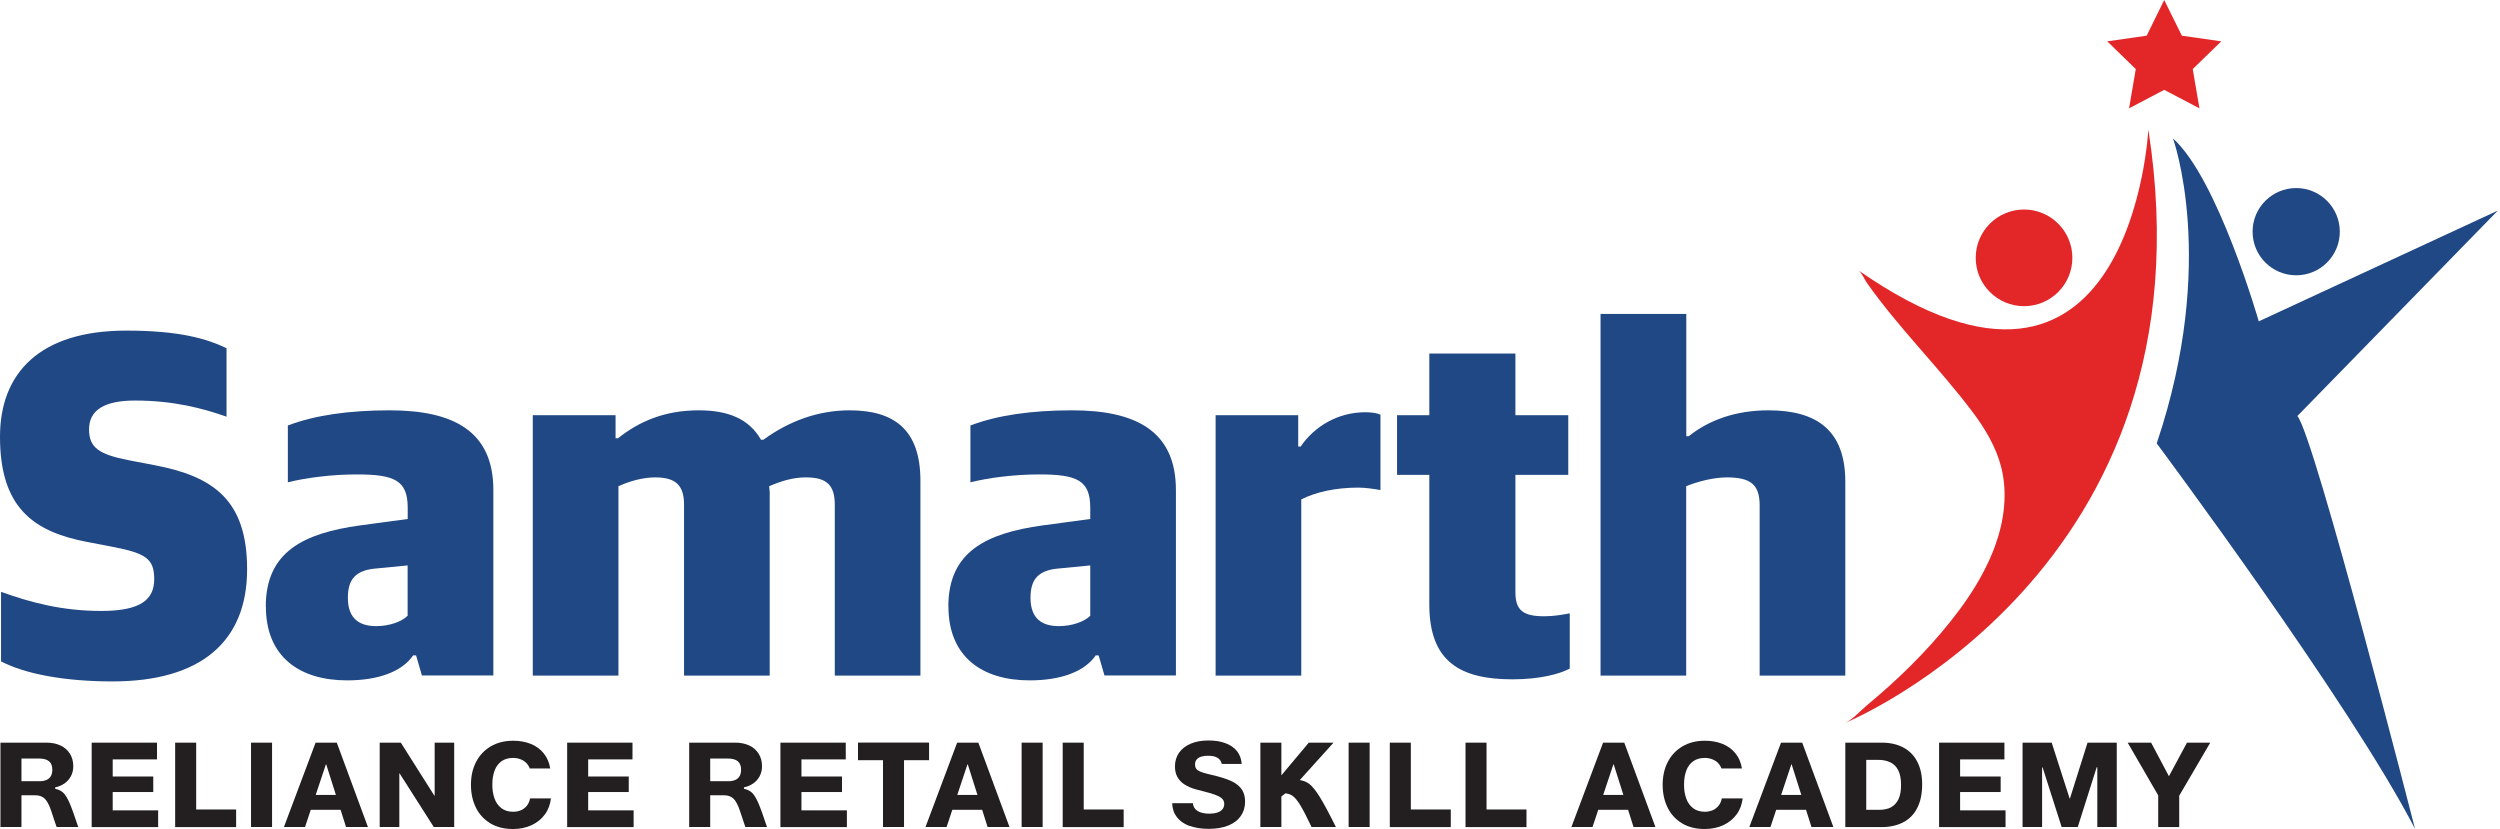 <svg width="193" height="64" viewBox="0 0 193 64" fill="none" xmlns="http://www.w3.org/2000/svg">
<path d="M0.081 51.057V45.69C2.384 46.519 4.801 47.165 7.825 47.165C10.848 47.165 11.906 46.296 11.906 44.707C11.906 43.118 11.226 42.707 8.694 42.215L6.727 41.838C2.572 41.044 0 39.192 0 33.717C0 28.768 3.098 25.522 9.744 25.522C13.899 25.522 15.98 26.162 17.488 26.882V32.168C15.677 31.529 13.407 30.922 10.424 30.922C8.081 30.922 6.875 31.643 6.875 33.151C6.875 34.552 7.63 35.077 9.933 35.529L11.899 35.906C16.505 36.774 19.077 38.626 19.077 43.953C19.077 49.542 15.488 52.606 8.687 52.606C5.024 52.606 1.96 52.04 0.074 51.057H0.081Z" fill="#204885"/>
<path d="M20.518 46.828C20.518 42.599 23.428 41.165 27.811 40.559L31.475 40.067V39.199C31.475 37.084 30.458 36.626 27.549 36.626C25.549 36.626 23.623 36.889 22.222 37.232V32.848C24.303 32.054 26.943 31.677 30.081 31.677C35.03 31.677 38.087 33.3 38.087 37.832V52.148H32.572L32.121 50.599H31.892C31.064 51.811 29.286 52.525 26.795 52.525C23.091 52.525 20.525 50.673 20.525 46.822L20.518 46.828ZM31.468 47.542V43.65L29.125 43.879C27.535 43.993 26.855 44.633 26.855 46.148C26.855 47.811 27.798 48.337 29.044 48.337C30.061 48.337 31.01 47.993 31.461 47.542H31.468Z" fill="#204885"/>
<path d="M41.138 32.054H47.522V33.832H47.711C49.374 32.512 51.34 31.677 53.946 31.677C56.249 31.677 57.838 32.357 58.748 33.946H58.936C60.902 32.512 63.165 31.677 65.582 31.677C69.017 31.677 71.057 33.151 71.057 37.118V52.155H64.445V38.97C64.445 37.461 63.838 36.855 62.215 36.855C61.232 36.855 60.364 37.118 59.38 37.535C59.38 37.684 59.421 37.838 59.421 37.986V52.155H52.808V38.97C52.808 37.461 52.168 36.855 50.579 36.855C49.596 36.855 48.579 37.158 47.744 37.535V52.155H41.131V32.054H41.138Z" fill="#204885"/>
<path d="M73.212 46.828C73.212 42.599 76.121 41.165 80.505 40.559L84.168 40.067V39.199C84.168 37.084 83.151 36.626 80.242 36.626C78.242 36.626 76.317 36.889 74.916 37.232V32.848C76.997 32.054 79.636 31.677 82.774 31.677C87.724 31.677 90.781 33.3 90.781 37.832V52.148H85.266L84.815 50.599H84.586C83.758 51.811 81.98 52.525 79.488 52.525C75.784 52.525 73.219 50.673 73.219 46.822L73.212 46.828ZM84.168 47.542V43.65L81.825 43.879C80.236 43.993 79.555 44.633 79.555 46.148C79.555 47.811 80.498 48.337 81.744 48.337C82.761 48.337 83.71 47.993 84.162 47.542H84.168Z" fill="#204885"/>
<path d="M93.838 32.054H100.222V34.471H100.411C101.468 32.922 103.279 31.825 105.401 31.825C105.926 31.825 106.343 31.899 106.572 32.013V37.832C106.155 37.758 105.441 37.643 104.875 37.643C103.098 37.643 101.589 37.986 100.458 38.552V52.155H93.845V32.054H93.838Z" fill="#204885"/>
<path d="M110.343 46.673V36.66H107.852V32.054H110.343V27.293H116.99V32.054H121.071V36.66H116.99V45.724C116.99 47.125 117.596 47.576 119.219 47.576C119.899 47.576 120.653 47.461 121.185 47.347V51.616C120.391 52.034 118.882 52.444 116.768 52.444C112.727 52.444 110.343 51.084 110.343 46.667V46.673Z" fill="#204885"/>
<path d="M123.569 24.236H130.182V33.677H130.37C131.919 32.431 134 31.677 136.525 31.677C140.263 31.677 142.458 33.226 142.458 37.192V52.155H135.845V39.01C135.845 37.421 135.165 36.855 133.313 36.855C132.256 36.855 131.01 37.192 130.175 37.535V52.155H123.562V24.236H123.569Z" fill="#204885"/>
<path d="M0.034 57.334H3.616C4.007 57.334 4.357 57.408 4.667 57.549C4.976 57.691 5.219 57.906 5.394 58.182C5.569 58.458 5.657 58.781 5.657 59.152C5.657 59.441 5.596 59.697 5.468 59.933C5.34 60.169 5.172 60.35 4.963 60.492C4.754 60.633 4.518 60.734 4.263 60.781V60.896C4.525 60.95 4.741 61.057 4.902 61.219C5.064 61.381 5.219 61.643 5.38 62.014C5.542 62.384 5.758 62.997 6.04 63.845H4.37C4.31 63.65 4.242 63.462 4.175 63.273C4.094 63.017 4.013 62.781 3.939 62.559C3.865 62.344 3.791 62.162 3.71 62.02C3.636 61.879 3.556 61.758 3.468 61.67C3.374 61.576 3.266 61.509 3.138 61.462C3.01 61.414 2.862 61.394 2.687 61.394H1.657V63.845H0.034V57.334ZM3.589 60.216C3.737 60.148 3.845 60.047 3.926 59.919C4 59.785 4.04 59.623 4.04 59.428C4.04 59.125 3.953 58.909 3.784 58.768C3.616 58.627 3.353 58.559 3.017 58.559H1.657V60.31H3.064C3.273 60.31 3.448 60.276 3.596 60.209L3.589 60.216Z" fill="#231F20"/>
<path d="M7.077 57.333H12.121V58.626H8.7V59.946H11.832V61.145H8.7V62.559H12.209V63.852H7.077V57.34V57.333Z" fill="#231F20"/>
<path d="M13.522 57.333H15.145V62.492H18.229V63.852H13.522V57.34V57.333Z" fill="#231F20"/>
<path d="M19.38 57.333H21.003V63.845H19.38V57.333Z" fill="#231F20"/>
<path d="M24.357 57.333H26L28.404 63.845H26.714L25.185 59.01H25.158L23.549 63.845H21.919L24.364 57.333H24.357ZM24.189 61.367H26.114L26.465 62.519H23.825L24.195 61.367H24.189Z" fill="#231F20"/>
<path d="M29.313 57.333H30.943L33.535 61.428H33.556V57.333H35.064V63.845H33.488L30.848 59.704H30.828V63.845H29.313V57.333Z" fill="#231F20"/>
<path d="M37.859 63.562C37.374 63.273 36.997 62.869 36.741 62.35C36.485 61.832 36.357 61.246 36.357 60.586C36.357 59.926 36.485 59.347 36.747 58.835C37.01 58.316 37.387 57.919 37.879 57.623C38.37 57.333 38.95 57.185 39.616 57.185C40.121 57.185 40.572 57.266 40.976 57.428C41.38 57.589 41.71 57.832 41.973 58.155C42.236 58.478 42.404 58.862 42.478 59.327H40.896C40.842 59.165 40.747 59.024 40.626 58.896C40.505 58.774 40.357 58.68 40.175 58.613C40 58.545 39.811 58.512 39.609 58.512C39.252 58.512 38.956 58.599 38.714 58.768C38.478 58.943 38.296 59.178 38.182 59.488C38.067 59.798 38.007 60.162 38.007 60.579C38.007 60.997 38.067 61.34 38.182 61.657C38.296 61.973 38.478 62.215 38.714 62.397C38.956 62.579 39.252 62.667 39.609 62.667C39.845 62.667 40.047 62.626 40.229 62.545C40.411 62.465 40.559 62.343 40.68 62.195C40.801 62.04 40.882 61.852 40.922 61.636H42.532C42.478 62.101 42.33 62.512 42.067 62.869C41.811 63.226 41.468 63.502 41.037 63.704C40.613 63.899 40.135 64 39.603 64C38.922 64 38.343 63.852 37.852 63.562H37.859Z" fill="#231F20"/>
<path d="M43.785 57.333H48.828V58.626H45.407V59.946H48.539V61.145H45.407V62.559H48.916V63.852H43.785V57.34V57.333Z" fill="#231F20"/>
<path d="M53.205 57.333H56.788C57.178 57.333 57.529 57.407 57.838 57.549C58.148 57.69 58.391 57.906 58.566 58.182C58.741 58.458 58.828 58.781 58.828 59.151C58.828 59.441 58.768 59.697 58.64 59.933C58.512 60.168 58.343 60.35 58.135 60.492C57.926 60.633 57.69 60.734 57.434 60.781V60.896C57.697 60.95 57.913 61.057 58.074 61.219C58.236 61.38 58.391 61.643 58.552 62.014C58.714 62.384 58.929 62.997 59.212 63.845H57.542C57.481 63.65 57.414 63.461 57.347 63.273C57.266 63.017 57.185 62.781 57.111 62.559C57.037 62.343 56.963 62.162 56.882 62.02C56.808 61.879 56.727 61.758 56.64 61.67C56.545 61.576 56.438 61.508 56.31 61.461C56.182 61.414 56.034 61.394 55.859 61.394H54.828V63.845H53.205V57.333ZM56.761 60.215C56.909 60.148 57.017 60.047 57.098 59.919C57.172 59.785 57.212 59.623 57.212 59.428C57.212 59.125 57.125 58.909 56.956 58.768C56.788 58.626 56.525 58.559 56.188 58.559H54.828V60.31H56.236C56.444 60.31 56.62 60.276 56.768 60.209L56.761 60.215Z" fill="#231F20"/>
<path d="M60.249 57.333H65.293V58.626H61.872V59.946H65.003V61.145H61.872V62.559H65.38V63.852H60.249V57.34V57.333Z" fill="#231F20"/>
<path d="M68.168 58.687H66.236V57.327H71.724V58.687H69.791V63.845H68.168V58.687Z" fill="#231F20"/>
<path d="M73.885 57.333H75.529L77.933 63.845H76.242L74.714 59.01H74.687L73.077 63.845H71.448L73.892 57.333H73.885ZM73.717 61.367H75.643L75.993 62.519H73.353L73.724 61.367H73.717Z" fill="#231F20"/>
<path d="M78.869 57.333H80.492V63.845H78.869V57.333Z" fill="#231F20"/>
<path d="M82.04 57.333H83.663V62.492H86.747V63.852H82.04V57.34V57.333Z" fill="#231F20"/>
<path d="M91.825 63.764C91.407 63.609 91.084 63.38 90.855 63.084C90.626 62.788 90.505 62.431 90.492 62.007H92.094C92.108 62.263 92.229 62.465 92.451 62.606C92.673 62.748 92.983 62.815 93.367 62.815C93.589 62.815 93.784 62.788 93.96 62.734C94.135 62.68 94.269 62.599 94.364 62.485C94.458 62.37 94.512 62.236 94.512 62.067C94.512 61.926 94.471 61.812 94.397 61.717C94.323 61.623 94.209 61.535 94.054 61.461C93.899 61.387 93.697 61.313 93.434 61.232L92.343 60.943C91.973 60.842 91.663 60.707 91.421 60.545C91.178 60.384 91.003 60.189 90.882 59.96C90.761 59.731 90.707 59.468 90.707 59.165C90.707 58.754 90.815 58.404 91.03 58.101C91.246 57.798 91.549 57.569 91.933 57.407C92.317 57.246 92.768 57.165 93.286 57.165C93.805 57.165 94.229 57.232 94.606 57.374C94.983 57.515 95.279 57.717 95.495 57.987C95.71 58.256 95.832 58.586 95.859 58.977H94.323C94.29 58.835 94.229 58.721 94.141 58.626C94.054 58.532 93.933 58.458 93.784 58.411C93.636 58.364 93.454 58.343 93.246 58.343C93.05 58.343 92.882 58.37 92.734 58.411C92.586 58.458 92.471 58.532 92.384 58.633C92.296 58.734 92.256 58.862 92.256 59.01C92.256 59.138 92.283 59.239 92.337 59.327C92.391 59.414 92.485 59.488 92.613 59.549C92.748 59.609 92.929 59.67 93.172 59.731L93.966 59.926C94.471 60.061 94.875 60.202 95.185 60.364C95.495 60.525 95.724 60.727 95.885 60.97C96.04 61.212 96.121 61.522 96.121 61.886C96.121 62.303 96.013 62.667 95.798 62.983C95.582 63.3 95.266 63.549 94.842 63.724C94.418 63.899 93.906 63.987 93.313 63.987C92.721 63.987 92.249 63.906 91.825 63.751V63.764Z" fill="#231F20"/>
<path d="M97.3 57.333H98.922V59.832H98.943L101.037 57.333H102.949L99.845 60.774L98.922 61.488V63.845H97.3V57.333ZM100.384 62.162C100.162 61.805 99.966 61.562 99.778 61.434C99.596 61.306 99.374 61.246 99.118 61.239L100.249 60.209C100.572 60.242 100.848 60.343 101.077 60.519C101.306 60.694 101.576 61.03 101.885 61.522C102.189 62.014 102.606 62.788 103.131 63.845H101.252C100.889 63.077 100.599 62.519 100.377 62.155L100.384 62.162Z" fill="#231F20"/>
<path d="M104.114 57.333H105.737V63.845H104.114V57.333Z" fill="#231F20"/>
<path d="M107.293 57.333H108.916V62.492H112V63.852H107.293V57.34V57.333Z" fill="#231F20"/>
<path d="M113.138 57.333H114.761V62.492H117.845V63.852H113.138V57.34V57.333Z" fill="#231F20"/>
<path d="M123.751 57.333H125.394L127.798 63.845H126.108L124.579 59.01H124.552L122.943 63.845H121.313L123.758 57.333H123.751ZM123.582 61.367H125.508L125.859 62.519H123.219L123.589 61.367H123.582Z" fill="#231F20"/>
<path d="M129.859 63.562C129.374 63.273 128.997 62.869 128.741 62.35C128.485 61.832 128.357 61.246 128.357 60.586C128.357 59.926 128.485 59.347 128.747 58.835C129.01 58.316 129.387 57.919 129.879 57.623C130.37 57.333 130.949 57.185 131.616 57.185C132.121 57.185 132.572 57.266 132.976 57.428C133.38 57.589 133.71 57.832 133.973 58.155C134.236 58.478 134.404 58.862 134.478 59.327H132.896C132.842 59.165 132.747 59.024 132.626 58.896C132.505 58.774 132.357 58.68 132.175 58.613C132 58.545 131.811 58.512 131.609 58.512C131.252 58.512 130.956 58.599 130.714 58.768C130.478 58.943 130.296 59.178 130.182 59.488C130.067 59.798 130.007 60.162 130.007 60.579C130.007 60.997 130.067 61.34 130.182 61.657C130.296 61.973 130.478 62.215 130.714 62.397C130.956 62.579 131.252 62.667 131.609 62.667C131.845 62.667 132.047 62.626 132.229 62.545C132.411 62.465 132.559 62.343 132.68 62.195C132.801 62.04 132.882 61.852 132.923 61.636H134.532C134.478 62.101 134.33 62.512 134.067 62.869C133.811 63.226 133.468 63.502 133.037 63.704C132.613 63.899 132.135 64 131.603 64C130.923 64 130.343 63.852 129.852 63.562H129.859Z" fill="#231F20"/>
<path d="M137.488 57.333H139.131L141.535 63.845H139.845L138.316 59.01H138.29L136.68 63.845H135.05L137.495 57.333H137.488ZM137.32 61.367H139.246L139.596 62.519H136.956L137.327 61.367H137.32Z" fill="#231F20"/>
<path d="M142.458 57.333H145.279C145.919 57.333 146.478 57.461 146.943 57.71C147.414 57.96 147.771 58.33 148.02 58.815C148.269 59.3 148.391 59.879 148.391 60.552C148.391 61.259 148.269 61.865 148.02 62.357C147.778 62.849 147.414 63.226 146.943 63.475C146.471 63.724 145.906 63.852 145.239 63.852H142.458V57.34V57.333ZM145.993 62.316C146.242 62.182 146.431 61.973 146.566 61.69C146.7 61.407 146.761 61.037 146.761 60.593C146.761 60.148 146.694 59.778 146.559 59.495C146.424 59.212 146.222 58.997 145.953 58.862C145.683 58.727 145.36 58.66 144.97 58.66H144.074V62.519H145.084C145.441 62.519 145.744 62.451 145.993 62.323V62.316Z" fill="#231F20"/>
<path d="M149.697 57.333H154.741V58.626H151.32V59.946H154.451V61.145H151.32V62.559H154.828V63.852H149.697V57.34V57.333Z" fill="#231F20"/>
<path d="M156.135 57.333H158.391L159.778 61.65H159.798L161.158 57.333H163.414V63.845H161.912V59.232H161.865L160.404 63.845H159.158L157.69 59.246H157.65V63.845H156.141V57.333H156.135Z" fill="#231F20"/>
<path d="M166.619 61.414L164.256 57.333H166.067L167.441 59.926L168.835 57.333H170.633L168.236 61.428V63.852H166.613V61.421L166.619 61.414Z" fill="#231F20"/>
<path d="M177.266 21.253C179.126 21.253 180.633 19.745 180.633 17.886C180.633 16.026 179.126 14.518 177.266 14.518C175.406 14.518 173.899 16.026 173.899 17.886C173.899 19.745 175.406 21.253 177.266 21.253Z" fill="#204885"/>
<path d="M143.461 20.862C143.724 21.044 143.946 21.589 144.128 21.845C146.606 25.354 149.697 28.37 152.276 31.798C153.246 33.084 154.094 34.498 154.492 36.061C155.003 38.067 154.727 40.215 154.013 42.162C152.976 44.983 151.111 47.468 149.125 49.69C148.094 50.835 147.003 51.919 145.859 52.95C145.286 53.468 144.707 53.966 144.114 54.458C143.623 54.869 142.99 55.589 142.397 55.832C142.397 55.832 171.178 44.108 165.852 9.993C165.852 9.993 164.572 35.576 143.468 20.869L143.461 20.862Z" fill="#E32729"/>
<path d="M156.256 23.636C158.316 23.636 159.987 21.966 159.987 19.906C159.987 17.845 158.316 16.175 156.256 16.175C154.196 16.175 152.525 17.845 152.525 19.906C152.525 21.966 154.196 23.636 156.256 23.636Z" fill="#E32729"/>
<path d="M167.751 10.68C167.751 10.68 171.232 20.209 166.498 34.229C166.498 34.229 181.448 54.289 186.444 64C186.444 64 178.707 33.751 177.36 32.114L192.835 16.256L174.377 24.808C174.377 24.808 171.205 13.751 167.744 10.68H167.751Z" fill="#204885"/>
<path d="M167.077 0L168.438 2.754L171.481 3.192L169.279 5.333L169.798 8.364L167.077 6.936L164.364 8.364L164.882 5.333L162.68 3.192L165.724 2.754L167.077 0Z" fill="#E32729"/>
</svg>
